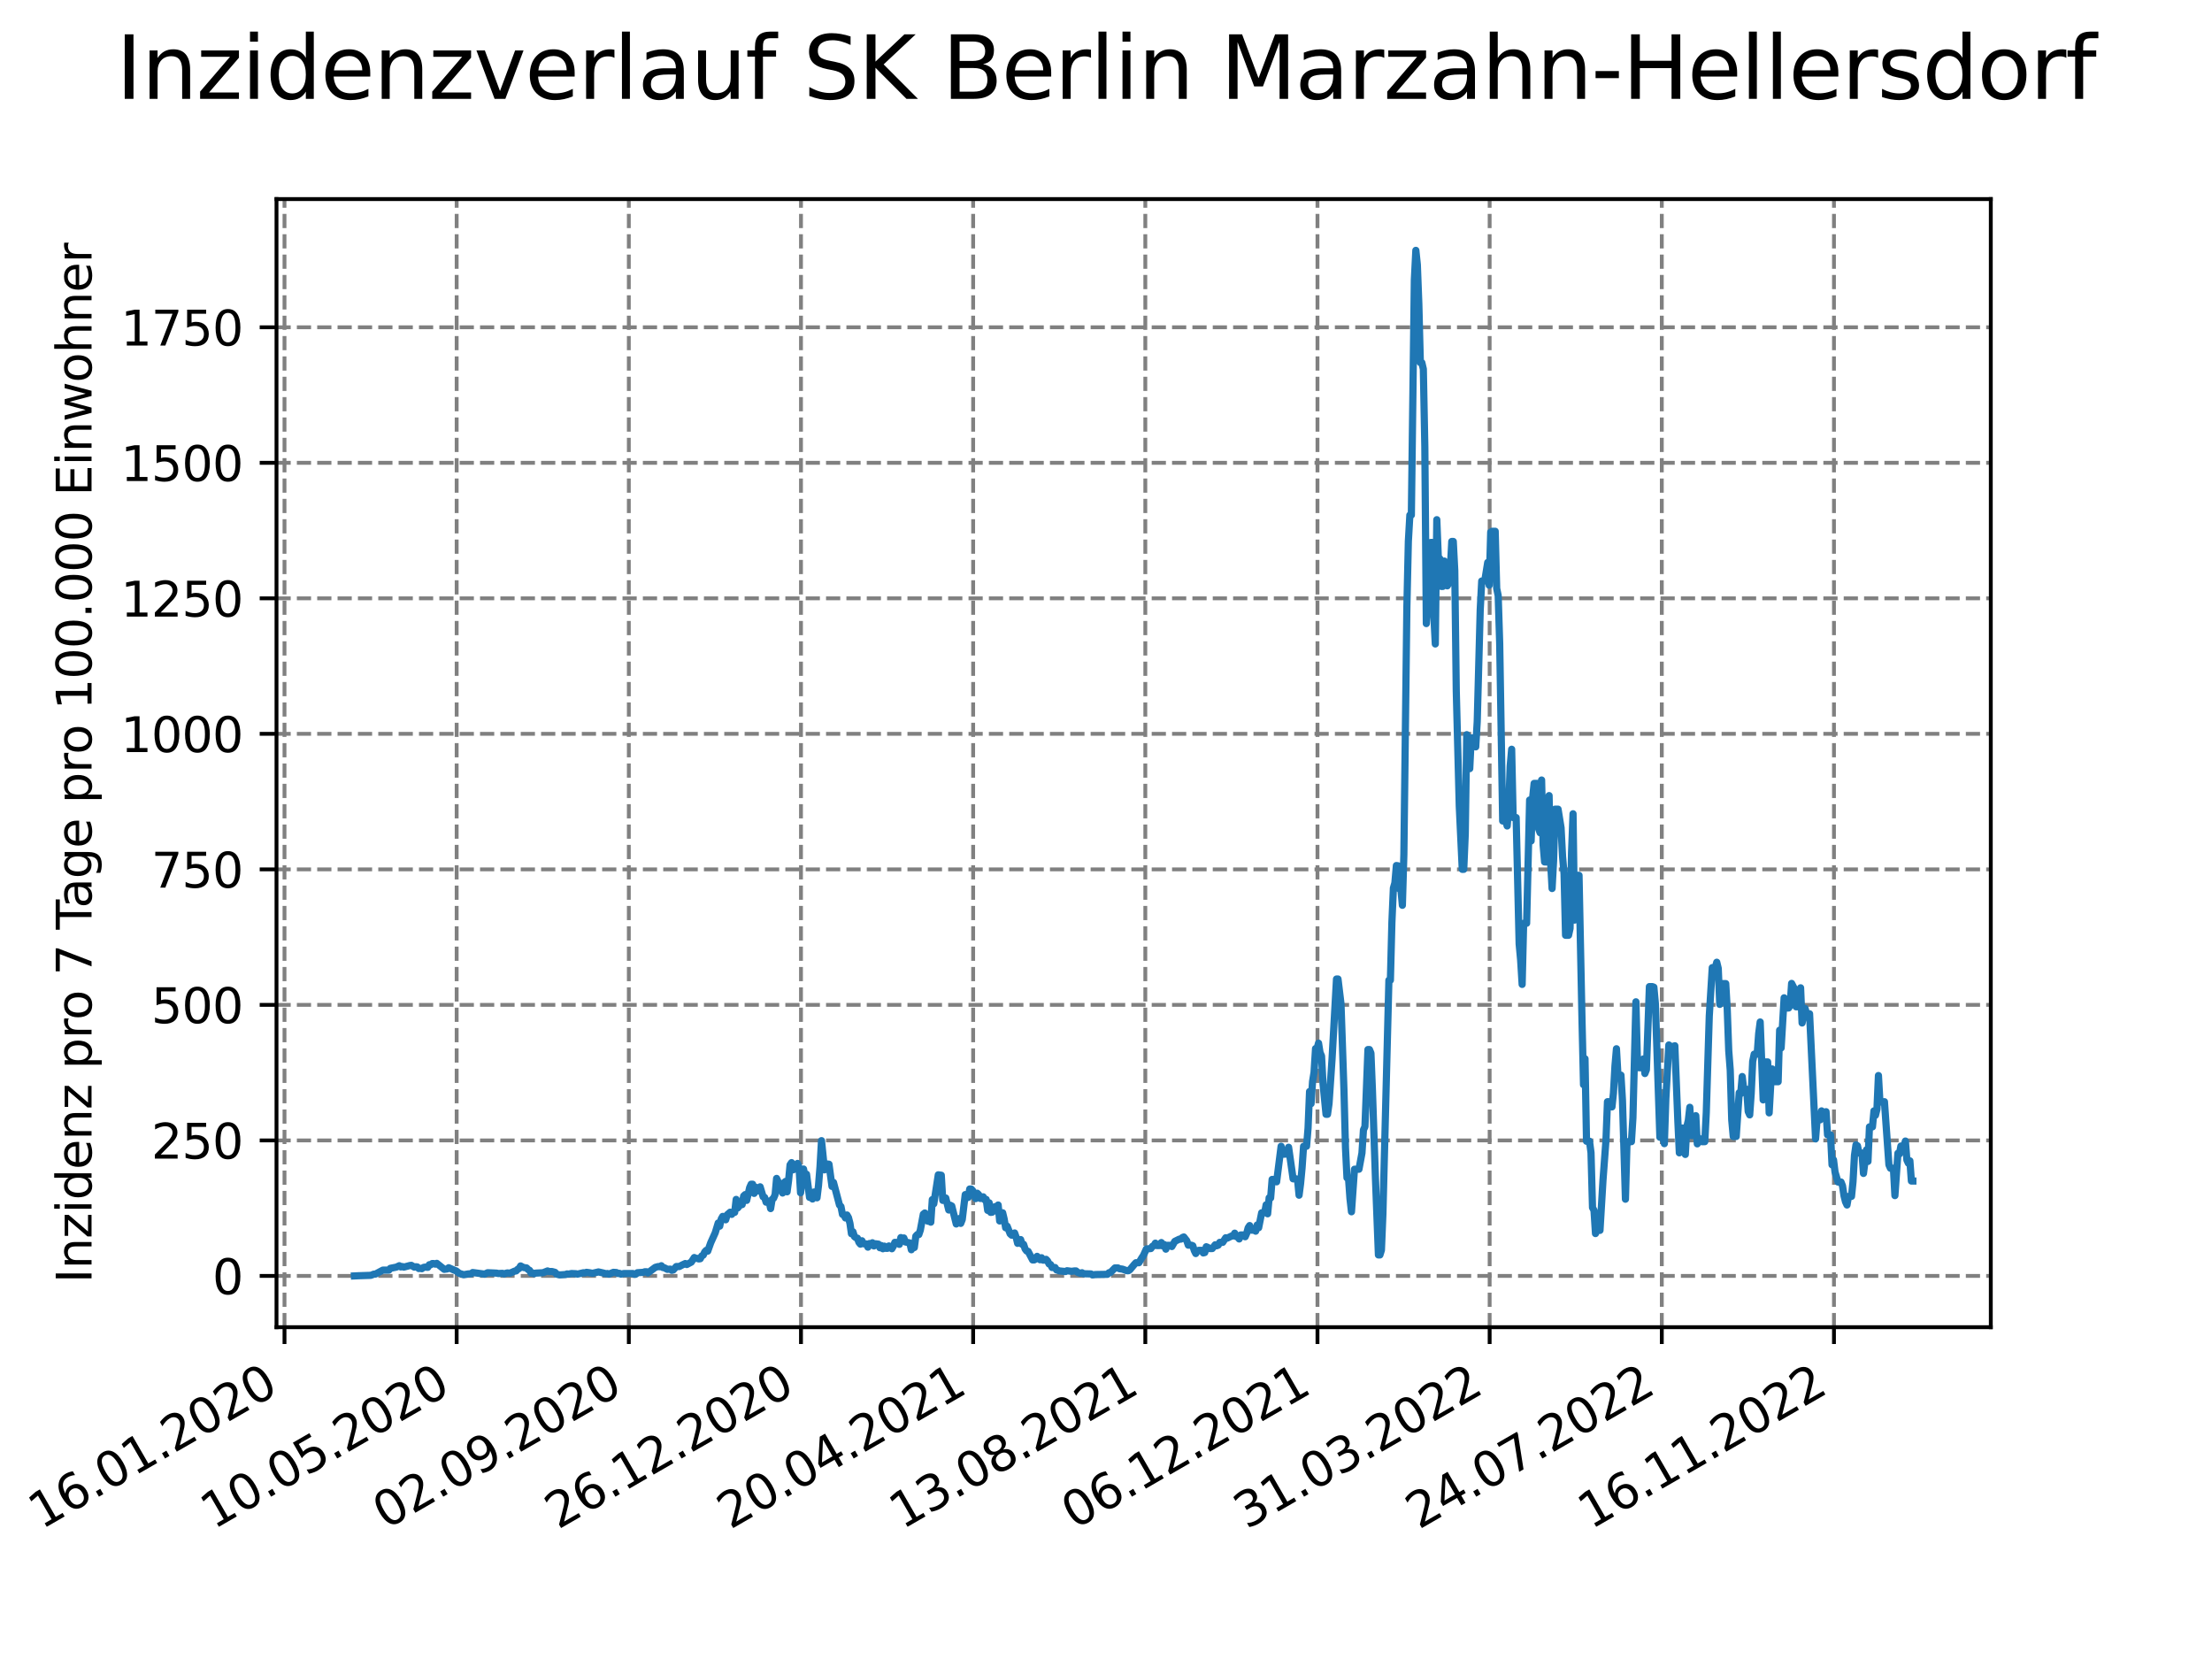 <?xml version="1.0" encoding="utf-8" standalone="no"?>
<!DOCTYPE svg PUBLIC "-//W3C//DTD SVG 1.1//EN"
  "http://www.w3.org/Graphics/SVG/1.1/DTD/svg11.dtd">
<svg xmlns:xlink="http://www.w3.org/1999/xlink" width="460.8pt" height="345.6pt" viewBox="0 0 460.8 345.6" xmlns="http://www.w3.org/2000/svg" version="1.1">
 <defs>
  <style type="text/css">*{stroke-linejoin: round; stroke-linecap: butt}</style>
 </defs>
 <g id="figure_1">
  <g id="patch_1">
   <path d="M 0 345.6 
L 460.8 345.6 
L 460.8 0 
L 0 0 
z
" style="fill: #ffffff"/>
  </g>
  <g id="axes_1">
   <g id="patch_2">
    <path d="M 57.6 276.48 
L 414.72 276.48 
L 414.72 41.472 
L 57.6 41.472 
z
" style="fill: #ffffff"/>
   </g>
   <g id="matplotlib.axis_1">
    <g id="xtick_1">
     <g id="line2d_1">
      <path d="M 59.266 276.48 
L 59.266 41.472 
" clip-path="url(#p828b7b8612)" style="fill: none; stroke-dasharray: 2.96,1.28; stroke-dashoffset: 0; stroke: #808080; stroke-width: 0.8"/>
     </g>
     <g id="line2d_2">
      <defs>
       <path id="mf969a4afaa" d="M 0 0 
L 0 3.5 
" style="stroke: #000000; stroke-width: 0.8"/>
      </defs>
      <g>
       <use xlink:href="#mf969a4afaa" x="59.266" y="276.48" style="stroke: #000000; stroke-width: 0.8"/>
      </g>
     </g>
     <g id="text_1">
      <!-- 16.01.2020 -->
      <g transform="translate(8.641 318.689) rotate(-30) scale(0.1 -0.1)">
       <defs>
        <path id="DejaVuSans-31" d="M 794 531 
L 1825 531 
L 1825 4091 
L 703 3866 
L 703 4441 
L 1819 4666 
L 2450 4666 
L 2450 531 
L 3481 531 
L 3481 0 
L 794 0 
L 794 531 
z
" transform="scale(0.016)"/>
        <path id="DejaVuSans-36" d="M 2113 2584 
Q 1688 2584 1439 2293 
Q 1191 2003 1191 1497 
Q 1191 994 1439 701 
Q 1688 409 2113 409 
Q 2538 409 2786 701 
Q 3034 994 3034 1497 
Q 3034 2003 2786 2293 
Q 2538 2584 2113 2584 
z
M 3366 4563 
L 3366 3988 
Q 3128 4100 2886 4159 
Q 2644 4219 2406 4219 
Q 1781 4219 1451 3797 
Q 1122 3375 1075 2522 
Q 1259 2794 1537 2939 
Q 1816 3084 2150 3084 
Q 2853 3084 3261 2657 
Q 3669 2231 3669 1497 
Q 3669 778 3244 343 
Q 2819 -91 2113 -91 
Q 1303 -91 875 529 
Q 447 1150 447 2328 
Q 447 3434 972 4092 
Q 1497 4750 2381 4750 
Q 2619 4750 2861 4703 
Q 3103 4656 3366 4563 
z
" transform="scale(0.016)"/>
        <path id="DejaVuSans-2e" d="M 684 794 
L 1344 794 
L 1344 0 
L 684 0 
L 684 794 
z
" transform="scale(0.016)"/>
        <path id="DejaVuSans-30" d="M 2034 4250 
Q 1547 4250 1301 3770 
Q 1056 3291 1056 2328 
Q 1056 1369 1301 889 
Q 1547 409 2034 409 
Q 2525 409 2770 889 
Q 3016 1369 3016 2328 
Q 3016 3291 2770 3770 
Q 2525 4250 2034 4250 
z
M 2034 4750 
Q 2819 4750 3233 4129 
Q 3647 3509 3647 2328 
Q 3647 1150 3233 529 
Q 2819 -91 2034 -91 
Q 1250 -91 836 529 
Q 422 1150 422 2328 
Q 422 3509 836 4129 
Q 1250 4750 2034 4750 
z
" transform="scale(0.016)"/>
        <path id="DejaVuSans-32" d="M 1228 531 
L 3431 531 
L 3431 0 
L 469 0 
L 469 531 
Q 828 903 1448 1529 
Q 2069 2156 2228 2338 
Q 2531 2678 2651 2914 
Q 2772 3150 2772 3378 
Q 2772 3750 2511 3984 
Q 2250 4219 1831 4219 
Q 1534 4219 1204 4116 
Q 875 4013 500 3803 
L 500 4441 
Q 881 4594 1212 4672 
Q 1544 4750 1819 4750 
Q 2544 4750 2975 4387 
Q 3406 4025 3406 3419 
Q 3406 3131 3298 2873 
Q 3191 2616 2906 2266 
Q 2828 2175 2409 1742 
Q 1991 1309 1228 531 
z
" transform="scale(0.016)"/>
       </defs>
       <use xlink:href="#DejaVuSans-31"/>
       <use xlink:href="#DejaVuSans-36" x="63.623"/>
       <use xlink:href="#DejaVuSans-2e" x="127.246"/>
       <use xlink:href="#DejaVuSans-30" x="159.033"/>
       <use xlink:href="#DejaVuSans-31" x="222.656"/>
       <use xlink:href="#DejaVuSans-2e" x="286.279"/>
       <use xlink:href="#DejaVuSans-32" x="318.066"/>
       <use xlink:href="#DejaVuSans-30" x="381.689"/>
       <use xlink:href="#DejaVuSans-32" x="445.312"/>
       <use xlink:href="#DejaVuSans-30" x="508.936"/>
      </g>
     </g>
    </g>
    <g id="xtick_2">
     <g id="line2d_3">
      <path d="M 95.131 276.48 
L 95.131 41.472 
" clip-path="url(#p828b7b8612)" style="fill: none; stroke-dasharray: 2.96,1.28; stroke-dashoffset: 0; stroke: #808080; stroke-width: 0.8"/>
     </g>
     <g id="line2d_4">
      <g>
       <use xlink:href="#mf969a4afaa" x="95.131" y="276.48" style="stroke: #000000; stroke-width: 0.8"/>
      </g>
     </g>
     <g id="text_2">
      <!-- 10.05.2020 -->
      <g transform="translate(44.505 318.689) rotate(-30) scale(0.1 -0.1)">
       <defs>
        <path id="DejaVuSans-35" d="M 691 4666 
L 3169 4666 
L 3169 4134 
L 1269 4134 
L 1269 2991 
Q 1406 3038 1543 3061 
Q 1681 3084 1819 3084 
Q 2600 3084 3056 2656 
Q 3513 2228 3513 1497 
Q 3513 744 3044 326 
Q 2575 -91 1722 -91 
Q 1428 -91 1123 -41 
Q 819 9 494 109 
L 494 744 
Q 775 591 1075 516 
Q 1375 441 1709 441 
Q 2250 441 2565 725 
Q 2881 1009 2881 1497 
Q 2881 1984 2565 2268 
Q 2250 2553 1709 2553 
Q 1456 2553 1204 2497 
Q 953 2441 691 2322 
L 691 4666 
z
" transform="scale(0.016)"/>
       </defs>
       <use xlink:href="#DejaVuSans-31"/>
       <use xlink:href="#DejaVuSans-30" x="63.623"/>
       <use xlink:href="#DejaVuSans-2e" x="127.246"/>
       <use xlink:href="#DejaVuSans-30" x="159.033"/>
       <use xlink:href="#DejaVuSans-35" x="222.656"/>
       <use xlink:href="#DejaVuSans-2e" x="286.279"/>
       <use xlink:href="#DejaVuSans-32" x="318.066"/>
       <use xlink:href="#DejaVuSans-30" x="381.689"/>
       <use xlink:href="#DejaVuSans-32" x="445.312"/>
       <use xlink:href="#DejaVuSans-30" x="508.936"/>
      </g>
     </g>
    </g>
    <g id="xtick_3">
     <g id="line2d_5">
      <path d="M 130.996 276.48 
L 130.996 41.472 
" clip-path="url(#p828b7b8612)" style="fill: none; stroke-dasharray: 2.96,1.28; stroke-dashoffset: 0; stroke: #808080; stroke-width: 0.8"/>
     </g>
     <g id="line2d_6">
      <g>
       <use xlink:href="#mf969a4afaa" x="130.996" y="276.48" style="stroke: #000000; stroke-width: 0.8"/>
      </g>
     </g>
     <g id="text_3">
      <!-- 02.09.2020 -->
      <g transform="translate(80.37 318.689) rotate(-30) scale(0.1 -0.1)">
       <defs>
        <path id="DejaVuSans-39" d="M 703 97 
L 703 672 
Q 941 559 1184 500 
Q 1428 441 1663 441 
Q 2288 441 2617 861 
Q 2947 1281 2994 2138 
Q 2813 1869 2534 1725 
Q 2256 1581 1919 1581 
Q 1219 1581 811 2004 
Q 403 2428 403 3163 
Q 403 3881 828 4315 
Q 1253 4750 1959 4750 
Q 2769 4750 3195 4129 
Q 3622 3509 3622 2328 
Q 3622 1225 3098 567 
Q 2575 -91 1691 -91 
Q 1453 -91 1209 -44 
Q 966 3 703 97 
z
M 1959 2075 
Q 2384 2075 2632 2365 
Q 2881 2656 2881 3163 
Q 2881 3666 2632 3958 
Q 2384 4250 1959 4250 
Q 1534 4250 1286 3958 
Q 1038 3666 1038 3163 
Q 1038 2656 1286 2365 
Q 1534 2075 1959 2075 
z
" transform="scale(0.016)"/>
       </defs>
       <use xlink:href="#DejaVuSans-30"/>
       <use xlink:href="#DejaVuSans-32" x="63.623"/>
       <use xlink:href="#DejaVuSans-2e" x="127.246"/>
       <use xlink:href="#DejaVuSans-30" x="159.033"/>
       <use xlink:href="#DejaVuSans-39" x="222.656"/>
       <use xlink:href="#DejaVuSans-2e" x="286.279"/>
       <use xlink:href="#DejaVuSans-32" x="318.066"/>
       <use xlink:href="#DejaVuSans-30" x="381.689"/>
       <use xlink:href="#DejaVuSans-32" x="445.312"/>
       <use xlink:href="#DejaVuSans-30" x="508.936"/>
      </g>
     </g>
    </g>
    <g id="xtick_4">
     <g id="line2d_7">
      <path d="M 166.86 276.48 
L 166.86 41.472 
" clip-path="url(#p828b7b8612)" style="fill: none; stroke-dasharray: 2.96,1.28; stroke-dashoffset: 0; stroke: #808080; stroke-width: 0.8"/>
     </g>
     <g id="line2d_8">
      <g>
       <use xlink:href="#mf969a4afaa" x="166.86" y="276.48" style="stroke: #000000; stroke-width: 0.8"/>
      </g>
     </g>
     <g id="text_4">
      <!-- 26.12.2020 -->
      <g transform="translate(116.235 318.689) rotate(-30) scale(0.1 -0.1)">
       <use xlink:href="#DejaVuSans-32"/>
       <use xlink:href="#DejaVuSans-36" x="63.623"/>
       <use xlink:href="#DejaVuSans-2e" x="127.246"/>
       <use xlink:href="#DejaVuSans-31" x="159.033"/>
       <use xlink:href="#DejaVuSans-32" x="222.656"/>
       <use xlink:href="#DejaVuSans-2e" x="286.279"/>
       <use xlink:href="#DejaVuSans-32" x="318.066"/>
       <use xlink:href="#DejaVuSans-30" x="381.689"/>
       <use xlink:href="#DejaVuSans-32" x="445.312"/>
       <use xlink:href="#DejaVuSans-30" x="508.936"/>
      </g>
     </g>
    </g>
    <g id="xtick_5">
     <g id="line2d_9">
      <path d="M 202.725 276.48 
L 202.725 41.472 
" clip-path="url(#p828b7b8612)" style="fill: none; stroke-dasharray: 2.96,1.28; stroke-dashoffset: 0; stroke: #808080; stroke-width: 0.8"/>
     </g>
     <g id="line2d_10">
      <g>
       <use xlink:href="#mf969a4afaa" x="202.725" y="276.48" style="stroke: #000000; stroke-width: 0.8"/>
      </g>
     </g>
     <g id="text_5">
      <!-- 20.04.2021 -->
      <g transform="translate(152.1 318.689) rotate(-30) scale(0.1 -0.1)">
       <defs>
        <path id="DejaVuSans-34" d="M 2419 4116 
L 825 1625 
L 2419 1625 
L 2419 4116 
z
M 2253 4666 
L 3047 4666 
L 3047 1625 
L 3713 1625 
L 3713 1100 
L 3047 1100 
L 3047 0 
L 2419 0 
L 2419 1100 
L 313 1100 
L 313 1709 
L 2253 4666 
z
" transform="scale(0.016)"/>
       </defs>
       <use xlink:href="#DejaVuSans-32"/>
       <use xlink:href="#DejaVuSans-30" x="63.623"/>
       <use xlink:href="#DejaVuSans-2e" x="127.246"/>
       <use xlink:href="#DejaVuSans-30" x="159.033"/>
       <use xlink:href="#DejaVuSans-34" x="222.656"/>
       <use xlink:href="#DejaVuSans-2e" x="286.279"/>
       <use xlink:href="#DejaVuSans-32" x="318.066"/>
       <use xlink:href="#DejaVuSans-30" x="381.689"/>
       <use xlink:href="#DejaVuSans-32" x="445.312"/>
       <use xlink:href="#DejaVuSans-31" x="508.936"/>
      </g>
     </g>
    </g>
    <g id="xtick_6">
     <g id="line2d_11">
      <path d="M 238.59 276.48 
L 238.59 41.472 
" clip-path="url(#p828b7b8612)" style="fill: none; stroke-dasharray: 2.96,1.28; stroke-dashoffset: 0; stroke: #808080; stroke-width: 0.8"/>
     </g>
     <g id="line2d_12">
      <g>
       <use xlink:href="#mf969a4afaa" x="238.59" y="276.48" style="stroke: #000000; stroke-width: 0.8"/>
      </g>
     </g>
     <g id="text_6">
      <!-- 13.08.2021 -->
      <g transform="translate(187.965 318.689) rotate(-30) scale(0.1 -0.1)">
       <defs>
        <path id="DejaVuSans-33" d="M 2597 2516 
Q 3050 2419 3304 2112 
Q 3559 1806 3559 1356 
Q 3559 666 3084 287 
Q 2609 -91 1734 -91 
Q 1441 -91 1130 -33 
Q 819 25 488 141 
L 488 750 
Q 750 597 1062 519 
Q 1375 441 1716 441 
Q 2309 441 2620 675 
Q 2931 909 2931 1356 
Q 2931 1769 2642 2001 
Q 2353 2234 1838 2234 
L 1294 2234 
L 1294 2753 
L 1863 2753 
Q 2328 2753 2575 2939 
Q 2822 3125 2822 3475 
Q 2822 3834 2567 4026 
Q 2313 4219 1838 4219 
Q 1578 4219 1281 4162 
Q 984 4106 628 3988 
L 628 4550 
Q 988 4650 1302 4700 
Q 1616 4750 1894 4750 
Q 2613 4750 3031 4423 
Q 3450 4097 3450 3541 
Q 3450 3153 3228 2886 
Q 3006 2619 2597 2516 
z
" transform="scale(0.016)"/>
        <path id="DejaVuSans-38" d="M 2034 2216 
Q 1584 2216 1326 1975 
Q 1069 1734 1069 1313 
Q 1069 891 1326 650 
Q 1584 409 2034 409 
Q 2484 409 2743 651 
Q 3003 894 3003 1313 
Q 3003 1734 2745 1975 
Q 2488 2216 2034 2216 
z
M 1403 2484 
Q 997 2584 770 2862 
Q 544 3141 544 3541 
Q 544 4100 942 4425 
Q 1341 4750 2034 4750 
Q 2731 4750 3128 4425 
Q 3525 4100 3525 3541 
Q 3525 3141 3298 2862 
Q 3072 2584 2669 2484 
Q 3125 2378 3379 2068 
Q 3634 1759 3634 1313 
Q 3634 634 3220 271 
Q 2806 -91 2034 -91 
Q 1263 -91 848 271 
Q 434 634 434 1313 
Q 434 1759 690 2068 
Q 947 2378 1403 2484 
z
M 1172 3481 
Q 1172 3119 1398 2916 
Q 1625 2713 2034 2713 
Q 2441 2713 2670 2916 
Q 2900 3119 2900 3481 
Q 2900 3844 2670 4047 
Q 2441 4250 2034 4250 
Q 1625 4250 1398 4047 
Q 1172 3844 1172 3481 
z
" transform="scale(0.016)"/>
       </defs>
       <use xlink:href="#DejaVuSans-31"/>
       <use xlink:href="#DejaVuSans-33" x="63.623"/>
       <use xlink:href="#DejaVuSans-2e" x="127.246"/>
       <use xlink:href="#DejaVuSans-30" x="159.033"/>
       <use xlink:href="#DejaVuSans-38" x="222.656"/>
       <use xlink:href="#DejaVuSans-2e" x="286.279"/>
       <use xlink:href="#DejaVuSans-32" x="318.066"/>
       <use xlink:href="#DejaVuSans-30" x="381.689"/>
       <use xlink:href="#DejaVuSans-32" x="445.312"/>
       <use xlink:href="#DejaVuSans-31" x="508.936"/>
      </g>
     </g>
    </g>
    <g id="xtick_7">
     <g id="line2d_13">
      <path d="M 274.455 276.48 
L 274.455 41.472 
" clip-path="url(#p828b7b8612)" style="fill: none; stroke-dasharray: 2.96,1.28; stroke-dashoffset: 0; stroke: #808080; stroke-width: 0.8"/>
     </g>
     <g id="line2d_14">
      <g>
       <use xlink:href="#mf969a4afaa" x="274.455" y="276.48" style="stroke: #000000; stroke-width: 0.8"/>
      </g>
     </g>
     <g id="text_7">
      <!-- 06.12.2021 -->
      <g transform="translate(223.83 318.689) rotate(-30) scale(0.1 -0.1)">
       <use xlink:href="#DejaVuSans-30"/>
       <use xlink:href="#DejaVuSans-36" x="63.623"/>
       <use xlink:href="#DejaVuSans-2e" x="127.246"/>
       <use xlink:href="#DejaVuSans-31" x="159.033"/>
       <use xlink:href="#DejaVuSans-32" x="222.656"/>
       <use xlink:href="#DejaVuSans-2e" x="286.279"/>
       <use xlink:href="#DejaVuSans-32" x="318.066"/>
       <use xlink:href="#DejaVuSans-30" x="381.689"/>
       <use xlink:href="#DejaVuSans-32" x="445.312"/>
       <use xlink:href="#DejaVuSans-31" x="508.936"/>
      </g>
     </g>
    </g>
    <g id="xtick_8">
     <g id="line2d_15">
      <path d="M 310.32 276.48 
L 310.32 41.472 
" clip-path="url(#p828b7b8612)" style="fill: none; stroke-dasharray: 2.96,1.28; stroke-dashoffset: 0; stroke: #808080; stroke-width: 0.8"/>
     </g>
     <g id="line2d_16">
      <g>
       <use xlink:href="#mf969a4afaa" x="310.32" y="276.48" style="stroke: #000000; stroke-width: 0.8"/>
      </g>
     </g>
     <g id="text_8">
      <!-- 31.03.2022 -->
      <g transform="translate(259.694 318.689) rotate(-30) scale(0.1 -0.1)">
       <use xlink:href="#DejaVuSans-33"/>
       <use xlink:href="#DejaVuSans-31" x="63.623"/>
       <use xlink:href="#DejaVuSans-2e" x="127.246"/>
       <use xlink:href="#DejaVuSans-30" x="159.033"/>
       <use xlink:href="#DejaVuSans-33" x="222.656"/>
       <use xlink:href="#DejaVuSans-2e" x="286.279"/>
       <use xlink:href="#DejaVuSans-32" x="318.066"/>
       <use xlink:href="#DejaVuSans-30" x="381.689"/>
       <use xlink:href="#DejaVuSans-32" x="445.312"/>
       <use xlink:href="#DejaVuSans-32" x="508.936"/>
      </g>
     </g>
    </g>
    <g id="xtick_9">
     <g id="line2d_17">
      <path d="M 346.184 276.48 
L 346.184 41.472 
" clip-path="url(#p828b7b8612)" style="fill: none; stroke-dasharray: 2.96,1.28; stroke-dashoffset: 0; stroke: #808080; stroke-width: 0.8"/>
     </g>
     <g id="line2d_18">
      <g>
       <use xlink:href="#mf969a4afaa" x="346.184" y="276.48" style="stroke: #000000; stroke-width: 0.8"/>
      </g>
     </g>
     <g id="text_9">
      <!-- 24.07.2022 -->
      <g transform="translate(295.559 318.689) rotate(-30) scale(0.1 -0.1)">
       <defs>
        <path id="DejaVuSans-37" d="M 525 4666 
L 3525 4666 
L 3525 4397 
L 1831 0 
L 1172 0 
L 2766 4134 
L 525 4134 
L 525 4666 
z
" transform="scale(0.016)"/>
       </defs>
       <use xlink:href="#DejaVuSans-32"/>
       <use xlink:href="#DejaVuSans-34" x="63.623"/>
       <use xlink:href="#DejaVuSans-2e" x="127.246"/>
       <use xlink:href="#DejaVuSans-30" x="159.033"/>
       <use xlink:href="#DejaVuSans-37" x="222.656"/>
       <use xlink:href="#DejaVuSans-2e" x="286.279"/>
       <use xlink:href="#DejaVuSans-32" x="318.066"/>
       <use xlink:href="#DejaVuSans-30" x="381.689"/>
       <use xlink:href="#DejaVuSans-32" x="445.312"/>
       <use xlink:href="#DejaVuSans-32" x="508.936"/>
      </g>
     </g>
    </g>
    <g id="xtick_10">
     <g id="line2d_19">
      <path d="M 382.049 276.48 
L 382.049 41.472 
" clip-path="url(#p828b7b8612)" style="fill: none; stroke-dasharray: 2.96,1.28; stroke-dashoffset: 0; stroke: #808080; stroke-width: 0.8"/>
     </g>
     <g id="line2d_20">
      <g>
       <use xlink:href="#mf969a4afaa" x="382.049" y="276.48" style="stroke: #000000; stroke-width: 0.8"/>
      </g>
     </g>
     <g id="text_10">
      <!-- 16.11.2022 -->
      <g transform="translate(331.424 318.689) rotate(-30) scale(0.1 -0.1)">
       <use xlink:href="#DejaVuSans-31"/>
       <use xlink:href="#DejaVuSans-36" x="63.623"/>
       <use xlink:href="#DejaVuSans-2e" x="127.246"/>
       <use xlink:href="#DejaVuSans-31" x="159.033"/>
       <use xlink:href="#DejaVuSans-31" x="222.656"/>
       <use xlink:href="#DejaVuSans-2e" x="286.279"/>
       <use xlink:href="#DejaVuSans-32" x="318.066"/>
       <use xlink:href="#DejaVuSans-30" x="381.689"/>
       <use xlink:href="#DejaVuSans-32" x="445.312"/>
       <use xlink:href="#DejaVuSans-32" x="508.936"/>
      </g>
     </g>
    </g>
   </g>
   <g id="matplotlib.axis_2">
    <g id="ytick_1">
     <g id="line2d_21">
      <path d="M 57.6 265.798 
L 414.72 265.798 
" clip-path="url(#p828b7b8612)" style="fill: none; stroke-dasharray: 2.96,1.28; stroke-dashoffset: 0; stroke: #808080; stroke-width: 0.8"/>
     </g>
     <g id="line2d_22">
      <defs>
       <path id="m3cedfb44bb" d="M 0 0 
L -3.5 0 
" style="stroke: #000000; stroke-width: 0.8"/>
      </defs>
      <g>
       <use xlink:href="#m3cedfb44bb" x="57.6" y="265.798" style="stroke: #000000; stroke-width: 0.8"/>
      </g>
     </g>
     <g id="text_11">
      <!-- 0 -->
      <g transform="translate(44.237 269.597) scale(0.1 -0.1)">
       <use xlink:href="#DejaVuSans-30"/>
      </g>
     </g>
    </g>
    <g id="ytick_2">
     <g id="line2d_23">
      <path d="M 57.6 237.567 
L 414.72 237.567 
" clip-path="url(#p828b7b8612)" style="fill: none; stroke-dasharray: 2.96,1.28; stroke-dashoffset: 0; stroke: #808080; stroke-width: 0.8"/>
     </g>
     <g id="line2d_24">
      <g>
       <use xlink:href="#m3cedfb44bb" x="57.6" y="237.567" style="stroke: #000000; stroke-width: 0.8"/>
      </g>
     </g>
     <g id="text_12">
      <!-- 250 -->
      <g transform="translate(31.512 241.366) scale(0.1 -0.1)">
       <use xlink:href="#DejaVuSans-32"/>
       <use xlink:href="#DejaVuSans-35" x="63.623"/>
       <use xlink:href="#DejaVuSans-30" x="127.246"/>
      </g>
     </g>
    </g>
    <g id="ytick_3">
     <g id="line2d_25">
      <path d="M 57.6 209.336 
L 414.72 209.336 
" clip-path="url(#p828b7b8612)" style="fill: none; stroke-dasharray: 2.96,1.28; stroke-dashoffset: 0; stroke: #808080; stroke-width: 0.8"/>
     </g>
     <g id="line2d_26">
      <g>
       <use xlink:href="#m3cedfb44bb" x="57.6" y="209.336" style="stroke: #000000; stroke-width: 0.8"/>
      </g>
     </g>
     <g id="text_13">
      <!-- 500 -->
      <g transform="translate(31.512 213.135) scale(0.1 -0.1)">
       <use xlink:href="#DejaVuSans-35"/>
       <use xlink:href="#DejaVuSans-30" x="63.623"/>
       <use xlink:href="#DejaVuSans-30" x="127.246"/>
      </g>
     </g>
    </g>
    <g id="ytick_4">
     <g id="line2d_27">
      <path d="M 57.6 181.105 
L 414.72 181.105 
" clip-path="url(#p828b7b8612)" style="fill: none; stroke-dasharray: 2.96,1.28; stroke-dashoffset: 0; stroke: #808080; stroke-width: 0.8"/>
     </g>
     <g id="line2d_28">
      <g>
       <use xlink:href="#m3cedfb44bb" x="57.6" y="181.105" style="stroke: #000000; stroke-width: 0.8"/>
      </g>
     </g>
     <g id="text_14">
      <!-- 750 -->
      <g transform="translate(31.512 184.904) scale(0.1 -0.1)">
       <use xlink:href="#DejaVuSans-37"/>
       <use xlink:href="#DejaVuSans-35" x="63.623"/>
       <use xlink:href="#DejaVuSans-30" x="127.246"/>
      </g>
     </g>
    </g>
    <g id="ytick_5">
     <g id="line2d_29">
      <path d="M 57.6 152.874 
L 414.72 152.874 
" clip-path="url(#p828b7b8612)" style="fill: none; stroke-dasharray: 2.96,1.28; stroke-dashoffset: 0; stroke: #808080; stroke-width: 0.8"/>
     </g>
     <g id="line2d_30">
      <g>
       <use xlink:href="#m3cedfb44bb" x="57.6" y="152.874" style="stroke: #000000; stroke-width: 0.8"/>
      </g>
     </g>
     <g id="text_15">
      <!-- 1000 -->
      <g transform="translate(25.15 156.673) scale(0.1 -0.1)">
       <use xlink:href="#DejaVuSans-31"/>
       <use xlink:href="#DejaVuSans-30" x="63.623"/>
       <use xlink:href="#DejaVuSans-30" x="127.246"/>
       <use xlink:href="#DejaVuSans-30" x="190.869"/>
      </g>
     </g>
    </g>
    <g id="ytick_6">
     <g id="line2d_31">
      <path d="M 57.6 124.643 
L 414.72 124.643 
" clip-path="url(#p828b7b8612)" style="fill: none; stroke-dasharray: 2.96,1.28; stroke-dashoffset: 0; stroke: #808080; stroke-width: 0.8"/>
     </g>
     <g id="line2d_32">
      <g>
       <use xlink:href="#m3cedfb44bb" x="57.6" y="124.643" style="stroke: #000000; stroke-width: 0.8"/>
      </g>
     </g>
     <g id="text_16">
      <!-- 1250 -->
      <g transform="translate(25.15 128.442) scale(0.1 -0.1)">
       <use xlink:href="#DejaVuSans-31"/>
       <use xlink:href="#DejaVuSans-32" x="63.623"/>
       <use xlink:href="#DejaVuSans-35" x="127.246"/>
       <use xlink:href="#DejaVuSans-30" x="190.869"/>
      </g>
     </g>
    </g>
    <g id="ytick_7">
     <g id="line2d_33">
      <path d="M 57.6 96.412 
L 414.72 96.412 
" clip-path="url(#p828b7b8612)" style="fill: none; stroke-dasharray: 2.96,1.28; stroke-dashoffset: 0; stroke: #808080; stroke-width: 0.8"/>
     </g>
     <g id="line2d_34">
      <g>
       <use xlink:href="#m3cedfb44bb" x="57.6" y="96.412" style="stroke: #000000; stroke-width: 0.8"/>
      </g>
     </g>
     <g id="text_17">
      <!-- 1500 -->
      <g transform="translate(25.15 100.211) scale(0.1 -0.1)">
       <use xlink:href="#DejaVuSans-31"/>
       <use xlink:href="#DejaVuSans-35" x="63.623"/>
       <use xlink:href="#DejaVuSans-30" x="127.246"/>
       <use xlink:href="#DejaVuSans-30" x="190.869"/>
      </g>
     </g>
    </g>
    <g id="ytick_8">
     <g id="line2d_35">
      <path d="M 57.6 68.181 
L 414.72 68.181 
" clip-path="url(#p828b7b8612)" style="fill: none; stroke-dasharray: 2.96,1.28; stroke-dashoffset: 0; stroke: #808080; stroke-width: 0.8"/>
     </g>
     <g id="line2d_36">
      <g>
       <use xlink:href="#m3cedfb44bb" x="57.6" y="68.181" style="stroke: #000000; stroke-width: 0.8"/>
      </g>
     </g>
     <g id="text_18">
      <!-- 1750 -->
      <g transform="translate(25.15 71.98) scale(0.1 -0.1)">
       <use xlink:href="#DejaVuSans-31"/>
       <use xlink:href="#DejaVuSans-37" x="63.623"/>
       <use xlink:href="#DejaVuSans-35" x="127.246"/>
       <use xlink:href="#DejaVuSans-30" x="190.869"/>
      </g>
     </g>
    </g>
    <g id="text_19">
     <!-- Inzidenz pro 7 Tage pro 100.000 Einwohner -->
     <g transform="translate(19.07 267.301) rotate(-90) scale(0.1 -0.1)">
      <defs>
       <path id="DejaVuSans-49" d="M 628 4666 
L 1259 4666 
L 1259 0 
L 628 0 
L 628 4666 
z
" transform="scale(0.016)"/>
       <path id="DejaVuSans-6e" d="M 3513 2113 
L 3513 0 
L 2938 0 
L 2938 2094 
Q 2938 2591 2744 2837 
Q 2550 3084 2163 3084 
Q 1697 3084 1428 2787 
Q 1159 2491 1159 1978 
L 1159 0 
L 581 0 
L 581 3500 
L 1159 3500 
L 1159 2956 
Q 1366 3272 1645 3428 
Q 1925 3584 2291 3584 
Q 2894 3584 3203 3211 
Q 3513 2838 3513 2113 
z
" transform="scale(0.016)"/>
       <path id="DejaVuSans-7a" d="M 353 3500 
L 3084 3500 
L 3084 2975 
L 922 459 
L 3084 459 
L 3084 0 
L 275 0 
L 275 525 
L 2438 3041 
L 353 3041 
L 353 3500 
z
" transform="scale(0.016)"/>
       <path id="DejaVuSans-69" d="M 603 3500 
L 1178 3500 
L 1178 0 
L 603 0 
L 603 3500 
z
M 603 4863 
L 1178 4863 
L 1178 4134 
L 603 4134 
L 603 4863 
z
" transform="scale(0.016)"/>
       <path id="DejaVuSans-64" d="M 2906 2969 
L 2906 4863 
L 3481 4863 
L 3481 0 
L 2906 0 
L 2906 525 
Q 2725 213 2448 61 
Q 2172 -91 1784 -91 
Q 1150 -91 751 415 
Q 353 922 353 1747 
Q 353 2572 751 3078 
Q 1150 3584 1784 3584 
Q 2172 3584 2448 3432 
Q 2725 3281 2906 2969 
z
M 947 1747 
Q 947 1113 1208 752 
Q 1469 391 1925 391 
Q 2381 391 2643 752 
Q 2906 1113 2906 1747 
Q 2906 2381 2643 2742 
Q 2381 3103 1925 3103 
Q 1469 3103 1208 2742 
Q 947 2381 947 1747 
z
" transform="scale(0.016)"/>
       <path id="DejaVuSans-65" d="M 3597 1894 
L 3597 1613 
L 953 1613 
Q 991 1019 1311 708 
Q 1631 397 2203 397 
Q 2534 397 2845 478 
Q 3156 559 3463 722 
L 3463 178 
Q 3153 47 2828 -22 
Q 2503 -91 2169 -91 
Q 1331 -91 842 396 
Q 353 884 353 1716 
Q 353 2575 817 3079 
Q 1281 3584 2069 3584 
Q 2775 3584 3186 3129 
Q 3597 2675 3597 1894 
z
M 3022 2063 
Q 3016 2534 2758 2815 
Q 2500 3097 2075 3097 
Q 1594 3097 1305 2825 
Q 1016 2553 972 2059 
L 3022 2063 
z
" transform="scale(0.016)"/>
       <path id="DejaVuSans-20" transform="scale(0.016)"/>
       <path id="DejaVuSans-70" d="M 1159 525 
L 1159 -1331 
L 581 -1331 
L 581 3500 
L 1159 3500 
L 1159 2969 
Q 1341 3281 1617 3432 
Q 1894 3584 2278 3584 
Q 2916 3584 3314 3078 
Q 3713 2572 3713 1747 
Q 3713 922 3314 415 
Q 2916 -91 2278 -91 
Q 1894 -91 1617 61 
Q 1341 213 1159 525 
z
M 3116 1747 
Q 3116 2381 2855 2742 
Q 2594 3103 2138 3103 
Q 1681 3103 1420 2742 
Q 1159 2381 1159 1747 
Q 1159 1113 1420 752 
Q 1681 391 2138 391 
Q 2594 391 2855 752 
Q 3116 1113 3116 1747 
z
" transform="scale(0.016)"/>
       <path id="DejaVuSans-72" d="M 2631 2963 
Q 2534 3019 2420 3045 
Q 2306 3072 2169 3072 
Q 1681 3072 1420 2755 
Q 1159 2438 1159 1844 
L 1159 0 
L 581 0 
L 581 3500 
L 1159 3500 
L 1159 2956 
Q 1341 3275 1631 3429 
Q 1922 3584 2338 3584 
Q 2397 3584 2469 3576 
Q 2541 3569 2628 3553 
L 2631 2963 
z
" transform="scale(0.016)"/>
       <path id="DejaVuSans-6f" d="M 1959 3097 
Q 1497 3097 1228 2736 
Q 959 2375 959 1747 
Q 959 1119 1226 758 
Q 1494 397 1959 397 
Q 2419 397 2687 759 
Q 2956 1122 2956 1747 
Q 2956 2369 2687 2733 
Q 2419 3097 1959 3097 
z
M 1959 3584 
Q 2709 3584 3137 3096 
Q 3566 2609 3566 1747 
Q 3566 888 3137 398 
Q 2709 -91 1959 -91 
Q 1206 -91 779 398 
Q 353 888 353 1747 
Q 353 2609 779 3096 
Q 1206 3584 1959 3584 
z
" transform="scale(0.016)"/>
       <path id="DejaVuSans-54" d="M -19 4666 
L 3928 4666 
L 3928 4134 
L 2272 4134 
L 2272 0 
L 1638 0 
L 1638 4134 
L -19 4134 
L -19 4666 
z
" transform="scale(0.016)"/>
       <path id="DejaVuSans-61" d="M 2194 1759 
Q 1497 1759 1228 1600 
Q 959 1441 959 1056 
Q 959 750 1161 570 
Q 1363 391 1709 391 
Q 2188 391 2477 730 
Q 2766 1069 2766 1631 
L 2766 1759 
L 2194 1759 
z
M 3341 1997 
L 3341 0 
L 2766 0 
L 2766 531 
Q 2569 213 2275 61 
Q 1981 -91 1556 -91 
Q 1019 -91 701 211 
Q 384 513 384 1019 
Q 384 1609 779 1909 
Q 1175 2209 1959 2209 
L 2766 2209 
L 2766 2266 
Q 2766 2663 2505 2880 
Q 2244 3097 1772 3097 
Q 1472 3097 1187 3025 
Q 903 2953 641 2809 
L 641 3341 
Q 956 3463 1253 3523 
Q 1550 3584 1831 3584 
Q 2591 3584 2966 3190 
Q 3341 2797 3341 1997 
z
" transform="scale(0.016)"/>
       <path id="DejaVuSans-67" d="M 2906 1791 
Q 2906 2416 2648 2759 
Q 2391 3103 1925 3103 
Q 1463 3103 1205 2759 
Q 947 2416 947 1791 
Q 947 1169 1205 825 
Q 1463 481 1925 481 
Q 2391 481 2648 825 
Q 2906 1169 2906 1791 
z
M 3481 434 
Q 3481 -459 3084 -895 
Q 2688 -1331 1869 -1331 
Q 1566 -1331 1297 -1286 
Q 1028 -1241 775 -1147 
L 775 -588 
Q 1028 -725 1275 -790 
Q 1522 -856 1778 -856 
Q 2344 -856 2625 -561 
Q 2906 -266 2906 331 
L 2906 616 
Q 2728 306 2450 153 
Q 2172 0 1784 0 
Q 1141 0 747 490 
Q 353 981 353 1791 
Q 353 2603 747 3093 
Q 1141 3584 1784 3584 
Q 2172 3584 2450 3431 
Q 2728 3278 2906 2969 
L 2906 3500 
L 3481 3500 
L 3481 434 
z
" transform="scale(0.016)"/>
       <path id="DejaVuSans-45" d="M 628 4666 
L 3578 4666 
L 3578 4134 
L 1259 4134 
L 1259 2753 
L 3481 2753 
L 3481 2222 
L 1259 2222 
L 1259 531 
L 3634 531 
L 3634 0 
L 628 0 
L 628 4666 
z
" transform="scale(0.016)"/>
       <path id="DejaVuSans-77" d="M 269 3500 
L 844 3500 
L 1563 769 
L 2278 3500 
L 2956 3500 
L 3675 769 
L 4391 3500 
L 4966 3500 
L 4050 0 
L 3372 0 
L 2619 2869 
L 1863 0 
L 1184 0 
L 269 3500 
z
" transform="scale(0.016)"/>
       <path id="DejaVuSans-68" d="M 3513 2113 
L 3513 0 
L 2938 0 
L 2938 2094 
Q 2938 2591 2744 2837 
Q 2550 3084 2163 3084 
Q 1697 3084 1428 2787 
Q 1159 2491 1159 1978 
L 1159 0 
L 581 0 
L 581 4863 
L 1159 4863 
L 1159 2956 
Q 1366 3272 1645 3428 
Q 1925 3584 2291 3584 
Q 2894 3584 3203 3211 
Q 3513 2838 3513 2113 
z
" transform="scale(0.016)"/>
      </defs>
      <use xlink:href="#DejaVuSans-49"/>
      <use xlink:href="#DejaVuSans-6e" x="29.492"/>
      <use xlink:href="#DejaVuSans-7a" x="92.871"/>
      <use xlink:href="#DejaVuSans-69" x="145.361"/>
      <use xlink:href="#DejaVuSans-64" x="173.145"/>
      <use xlink:href="#DejaVuSans-65" x="236.621"/>
      <use xlink:href="#DejaVuSans-6e" x="298.145"/>
      <use xlink:href="#DejaVuSans-7a" x="361.523"/>
      <use xlink:href="#DejaVuSans-20" x="414.014"/>
      <use xlink:href="#DejaVuSans-70" x="445.801"/>
      <use xlink:href="#DejaVuSans-72" x="509.277"/>
      <use xlink:href="#DejaVuSans-6f" x="548.141"/>
      <use xlink:href="#DejaVuSans-20" x="609.322"/>
      <use xlink:href="#DejaVuSans-37" x="641.109"/>
      <use xlink:href="#DejaVuSans-20" x="704.732"/>
      <use xlink:href="#DejaVuSans-54" x="736.52"/>
      <use xlink:href="#DejaVuSans-61" x="781.104"/>
      <use xlink:href="#DejaVuSans-67" x="842.383"/>
      <use xlink:href="#DejaVuSans-65" x="905.859"/>
      <use xlink:href="#DejaVuSans-20" x="967.383"/>
      <use xlink:href="#DejaVuSans-70" x="999.17"/>
      <use xlink:href="#DejaVuSans-72" x="1062.646"/>
      <use xlink:href="#DejaVuSans-6f" x="1101.51"/>
      <use xlink:href="#DejaVuSans-20" x="1162.691"/>
      <use xlink:href="#DejaVuSans-31" x="1194.479"/>
      <use xlink:href="#DejaVuSans-30" x="1258.102"/>
      <use xlink:href="#DejaVuSans-30" x="1321.725"/>
      <use xlink:href="#DejaVuSans-2e" x="1385.348"/>
      <use xlink:href="#DejaVuSans-30" x="1417.135"/>
      <use xlink:href="#DejaVuSans-30" x="1480.758"/>
      <use xlink:href="#DejaVuSans-30" x="1544.381"/>
      <use xlink:href="#DejaVuSans-20" x="1608.004"/>
      <use xlink:href="#DejaVuSans-45" x="1639.791"/>
      <use xlink:href="#DejaVuSans-69" x="1702.975"/>
      <use xlink:href="#DejaVuSans-6e" x="1730.758"/>
      <use xlink:href="#DejaVuSans-77" x="1794.137"/>
      <use xlink:href="#DejaVuSans-6f" x="1875.924"/>
      <use xlink:href="#DejaVuSans-68" x="1937.105"/>
      <use xlink:href="#DejaVuSans-6e" x="2000.484"/>
      <use xlink:href="#DejaVuSans-65" x="2063.863"/>
      <use xlink:href="#DejaVuSans-72" x="2125.387"/>
     </g>
    </g>
   </g>
   <g id="line2d_37">
    <path d="M 73.833 265.798 
L 74.768 265.756 
L 77.263 265.673 
L 77.887 265.423 
L 78.199 265.423 
L 78.823 265.09 
L 79.446 264.757 
L 79.758 264.591 
L 81.006 264.591 
L 81.318 264.216 
L 82.565 263.966 
L 83.189 263.675 
L 83.501 263.925 
L 83.813 263.842 
L 84.124 263.966 
L 84.748 263.8 
L 85.372 263.633 
L 85.684 263.592 
L 86.307 263.966 
L 86.619 263.883 
L 86.931 263.925 
L 87.243 264.258 
L 87.555 264.216 
L 87.867 264.299 
L 88.179 264.05 
L 88.491 263.966 
L 89.114 264.008 
L 89.426 263.467 
L 89.738 263.467 
L 90.05 263.217 
L 90.362 263.217 
L 90.674 263.342 
L 90.985 263.176 
L 92.545 264.424 
L 93.169 264.341 
L 93.48 264.091 
L 94.416 264.508 
L 95.04 264.757 
L 95.663 265.257 
L 96.599 265.548 
L 97.535 265.382 
L 98.158 265.34 
L 98.47 265.09 
L 99.094 265.173 
L 100.965 265.423 
L 101.589 265.132 
L 103.46 265.215 
L 103.772 265.298 
L 104.708 265.257 
L 105.02 265.382 
L 105.643 265.173 
L 106.267 265.215 
L 107.203 264.799 
L 107.514 264.757 
L 107.826 264.424 
L 108.138 264.258 
L 108.45 263.717 
L 109.074 264.05 
L 109.698 264.133 
L 110.009 264.466 
L 110.321 264.632 
L 110.633 265.215 
L 110.945 265.173 
L 111.257 265.34 
L 111.569 265.215 
L 113.128 265.132 
L 113.752 264.882 
L 114.064 264.757 
L 114.376 264.882 
L 114.999 264.882 
L 115.623 265.049 
L 115.935 265.423 
L 116.559 265.59 
L 117.806 265.506 
L 118.118 265.382 
L 118.43 265.423 
L 119.054 265.298 
L 119.989 265.34 
L 120.301 265.423 
L 121.549 265.132 
L 121.86 265.173 
L 122.172 265.049 
L 122.796 265.132 
L 123.42 265.257 
L 124.667 264.965 
L 125.603 265.173 
L 126.227 265.34 
L 126.538 265.298 
L 126.85 265.423 
L 127.786 265.049 
L 128.41 265.09 
L 128.721 265.298 
L 129.033 265.257 
L 129.345 265.423 
L 129.969 265.298 
L 131.84 265.298 
L 132.152 265.465 
L 132.464 265.423 
L 132.776 265.132 
L 134.023 265.049 
L 134.335 264.924 
L 134.647 264.924 
L 134.959 265.173 
L 136.518 264.008 
L 137.142 263.842 
L 137.454 263.883 
L 137.766 263.675 
L 138.078 264.05 
L 138.389 264.091 
L 139.013 264.424 
L 139.637 264.383 
L 139.949 264.632 
L 140.261 264.549 
L 140.884 263.842 
L 141.508 263.842 
L 142.132 263.509 
L 142.756 263.217 
L 143.067 263.425 
L 143.691 263.092 
L 144.003 262.926 
L 144.627 261.969 
L 144.939 262.135 
L 145.25 262.135 
L 145.562 262.26 
L 145.874 262.218 
L 146.186 261.636 
L 146.498 261.469 
L 146.81 260.803 
L 147.122 260.47 
L 147.434 260.637 
L 148.057 258.889 
L 148.993 256.808 
L 149.617 254.768 
L 149.929 255.434 
L 150.24 253.936 
L 150.552 253.395 
L 150.864 253.852 
L 151.176 254.102 
L 151.488 253.062 
L 152.112 252.521 
L 152.423 252.978 
L 152.735 252.604 
L 153.047 252.562 
L 153.359 249.857 
L 153.671 251.646 
L 153.983 251.272 
L 154.295 250.439 
L 154.607 250.939 
L 154.918 249.149 
L 155.23 248.858 
L 155.542 250.065 
L 156.166 247.401 
L 156.478 246.694 
L 156.79 246.694 
L 157.101 248.608 
L 157.413 247.318 
L 157.725 248.109 
L 158.037 247.484 
L 158.349 247.235 
L 158.973 249.316 
L 159.285 249.441 
L 159.596 250.439 
L 159.908 250.19 
L 160.22 250.273 
L 160.532 251.771 
L 160.844 249.857 
L 161.156 249.607 
L 161.468 248.858 
L 161.779 245.486 
L 162.091 246.152 
L 162.403 247.276 
L 163.027 248.525 
L 163.339 246.361 
L 163.651 246.111 
L 163.963 248.275 
L 164.274 245.944 
L 164.586 242.656 
L 164.898 242.198 
L 165.21 243.697 
L 165.834 243.405 
L 166.146 242.365 
L 166.458 243.197 
L 166.769 248.483 
L 167.393 243.53 
L 167.705 245.154 
L 168.017 244.612 
L 168.641 249.441 
L 168.952 249.441 
L 169.264 249.774 
L 169.576 248.317 
L 169.888 248.483 
L 170.2 249.524 
L 170.512 246.943 
L 170.824 243.072 
L 171.136 237.62 
L 171.759 243.697 
L 172.071 242.823 
L 172.383 242.49 
L 172.695 242.531 
L 173.319 247.151 
L 173.63 246.319 
L 174.878 251.022 
L 175.19 251.355 
L 175.502 252.978 
L 175.814 253.103 
L 176.125 253.728 
L 176.437 253.103 
L 176.749 253.644 
L 177.061 254.851 
L 177.373 257.016 
L 177.685 256.599 
L 177.997 257.598 
L 178.308 257.848 
L 178.62 257.931 
L 178.932 258.805 
L 179.244 259.18 
L 179.556 258.472 
L 179.868 259.097 
L 180.492 259.138 
L 180.803 259.804 
L 181.115 259.055 
L 181.427 259.263 
L 181.739 258.889 
L 182.051 259.555 
L 182.363 259.097 
L 182.987 259.18 
L 183.298 259.929 
L 183.61 259.471 
L 183.922 260.137 
L 184.234 259.596 
L 184.546 260.054 
L 184.858 260.054 
L 185.17 259.555 
L 185.481 259.763 
L 185.793 260.137 
L 186.105 259.596 
L 186.417 258.805 
L 187.041 258.847 
L 187.353 259.222 
L 187.665 257.806 
L 187.976 258.348 
L 188.288 257.89 
L 188.6 258.722 
L 189.536 258.93 
L 189.848 260.345 
L 190.159 259.804 
L 190.471 259.888 
L 190.783 257.515 
L 191.095 257.182 
L 191.407 257.182 
L 191.719 256.266 
L 192.343 252.937 
L 192.654 252.687 
L 192.966 253.894 
L 193.278 254.394 
L 193.59 254.394 
L 193.902 254.602 
L 194.214 249.898 
L 194.526 250.772 
L 195.461 244.737 
L 196.085 244.821 
L 196.397 250.065 
L 196.709 249.732 
L 197.021 249.565 
L 197.644 252.063 
L 197.956 251.064 
L 198.268 251.23 
L 199.204 254.976 
L 199.516 254.019 
L 199.827 253.852 
L 200.139 254.851 
L 200.451 254.061 
L 201.075 248.858 
L 201.387 249.524 
L 201.699 249.441 
L 202.01 247.692 
L 202.322 247.692 
L 202.634 248.025 
L 203.258 249.69 
L 203.57 248.566 
L 203.882 248.858 
L 204.194 249.649 
L 204.505 249.649 
L 204.817 249.316 
L 205.129 249.94 
L 205.441 249.857 
L 205.753 252.146 
L 206.065 250.564 
L 206.377 252.562 
L 206.688 252.521 
L 207 252.271 
L 207.312 251.355 
L 207.624 251.938 
L 207.936 251.022 
L 208.248 254.352 
L 208.56 252.604 
L 208.872 252.645 
L 209.183 253.936 
L 209.495 255.767 
L 209.807 255.434 
L 210.431 257.016 
L 210.743 257.307 
L 211.055 257.307 
L 211.366 256.849 
L 211.678 257.723 
L 211.99 259.013 
L 212.614 258.223 
L 212.926 259.222 
L 213.238 259.222 
L 213.55 260.179 
L 213.861 260.595 
L 214.173 260.678 
L 215.109 262.468 
L 215.421 262.468 
L 215.733 262.302 
L 216.045 261.719 
L 216.668 262.426 
L 216.98 262.01 
L 217.292 262.51 
L 217.604 262.51 
L 217.916 262.343 
L 218.228 262.676 
L 218.539 263.301 
L 218.851 263.425 
L 219.163 264.05 
L 219.787 264.05 
L 220.099 264.549 
L 220.723 264.757 
L 221.97 264.882 
L 222.282 264.716 
L 223.217 264.841 
L 223.841 264.757 
L 224.153 264.757 
L 224.465 265.049 
L 225.089 265.257 
L 225.401 265.132 
L 225.712 265.34 
L 227.272 265.382 
L 227.584 265.59 
L 228.207 265.506 
L 230.702 265.465 
L 231.014 265.132 
L 231.326 265.09 
L 232.262 264.133 
L 232.885 264.133 
L 233.197 264.299 
L 233.821 264.383 
L 234.757 264.716 
L 235.068 264.716 
L 235.38 264.508 
L 236.316 263.384 
L 236.628 263.051 
L 237.252 263.051 
L 237.875 262.01 
L 238.187 261.552 
L 238.811 260.179 
L 239.746 260.096 
L 240.058 259.638 
L 240.37 259.513 
L 240.682 258.972 
L 240.994 259.471 
L 241.618 259.471 
L 241.93 258.847 
L 242.241 259.555 
L 242.553 259.263 
L 242.865 260.221 
L 243.177 259.43 
L 243.801 259.43 
L 244.113 259.679 
L 244.736 258.597 
L 245.672 258.139 
L 245.984 258.139 
L 246.296 257.806 
L 246.608 257.682 
L 247.231 258.472 
L 247.543 259.388 
L 248.167 259.388 
L 248.479 259.513 
L 248.791 260.512 
L 249.103 261.136 
L 249.414 260.637 
L 249.726 260.47 
L 250.35 260.47 
L 250.662 261.011 
L 250.974 260.928 
L 251.286 259.721 
L 251.597 259.846 
L 251.909 260.096 
L 252.533 260.096 
L 253.157 259.305 
L 253.469 259.513 
L 253.781 259.388 
L 254.092 258.805 
L 254.716 258.805 
L 255.34 257.848 
L 255.652 257.931 
L 256.587 257.474 
L 256.899 257.474 
L 257.211 256.891 
L 257.523 257.598 
L 257.835 257.682 
L 258.147 258.098 
L 258.459 257.265 
L 259.082 257.265 
L 259.394 257.64 
L 259.706 256.932 
L 260.018 255.767 
L 260.33 255.309 
L 260.642 256.266 
L 261.265 256.266 
L 261.577 256.475 
L 261.889 255.184 
L 262.201 255.767 
L 262.825 252.645 
L 263.448 252.645 
L 263.76 250.981 
L 264.072 252.854 
L 264.384 249.524 
L 264.696 249.565 
L 265.008 245.695 
L 265.632 245.695 
L 265.943 246.194 
L 266.879 238.785 
L 267.191 240.45 
L 268.126 240.409 
L 268.438 238.994 
L 269.374 245.57 
L 269.998 245.57 
L 270.31 245.819 
L 270.621 248.983 
L 270.933 246.569 
L 271.245 243.281 
L 271.557 238.785 
L 272.181 238.785 
L 272.493 234.998 
L 272.804 227.381 
L 273.116 229.92 
L 273.428 225.3 
L 273.74 223.385 
L 274.052 218.432 
L 274.364 218.432 
L 274.676 217.309 
L 274.988 219.265 
L 275.299 219.972 
L 275.611 225.758 
L 276.235 232.126 
L 276.547 232.126 
L 276.859 229.92 
L 277.483 220.722 
L 278.418 203.948 
L 278.73 203.948 
L 279.354 209.109 
L 279.977 227.256 
L 280.289 239.118 
L 280.601 245.362 
L 280.913 245.362 
L 281.225 249.69 
L 281.537 252.437 
L 282.161 243.572 
L 283.096 243.572 
L 283.72 240.201 
L 284.032 235.372 
L 284.344 234.706 
L 284.967 218.641 
L 285.279 218.641 
L 285.591 219.39 
L 285.903 227.173 
L 286.527 245.362 
L 287.15 261.428 
L 287.462 261.428 
L 287.774 260.429 
L 288.086 252.854 
L 289.333 204.198 
L 289.645 204.198 
L 289.957 192.169 
L 290.269 185.01 
L 290.581 183.928 
L 290.893 180.307 
L 291.205 180.349 
L 291.517 185.177 
L 291.828 185.177 
L 292.14 188.59 
L 292.452 178.018 
L 293.076 126.532 
L 293.388 112.755 
L 293.7 107.303 
L 294.012 107.303 
L 294.635 58.314 
L 294.947 52.154 
L 295.259 55.151 
L 295.571 63.35 
L 295.883 75.546 
L 296.195 75.546 
L 296.506 76.877 
L 296.818 93.068 
L 297.13 129.903 
L 297.754 118.79 
L 298.066 113.005 
L 298.378 113.005 
L 298.69 128.197 
L 299.001 134.149 
L 299.313 108.26 
L 299.625 116.085 
L 299.937 116.376 
L 300.249 122.162 
L 300.561 122.162 
L 300.873 116.876 
L 301.184 120.871 
L 301.496 122.037 
L 301.808 121.496 
L 302.12 118.665 
L 302.432 112.797 
L 302.744 112.797 
L 303.056 118.874 
L 303.368 143.93 
L 303.991 167.904 
L 304.615 181.098 
L 304.927 181.098 
L 305.239 173.731 
L 305.551 153.045 
L 305.862 157.831 
L 306.174 160.121 
L 306.486 153.711 
L 307.11 153.711 
L 307.422 155.584 
L 307.734 150.298 
L 308.357 127.031 
L 308.669 121.038 
L 309.293 121.038 
L 309.917 117.167 
L 310.229 121.912 
L 310.541 110.841 
L 310.852 110.674 
L 311.476 110.674 
L 311.788 122.578 
L 312.1 124.076 
L 312.412 133.982 
L 313.035 171.025 
L 313.659 171.025 
L 313.971 172.066 
L 314.283 168.278 
L 314.595 159.621 
L 314.907 156.083 
L 315.219 170.318 
L 315.842 170.318 
L 316.466 196.623 
L 316.778 199.994 
L 317.09 205.072 
L 317.402 192.336 
L 318.025 192.336 
L 318.649 166.655 
L 318.961 175.188 
L 319.273 166.239 
L 319.585 163.201 
L 320.208 163.201 
L 320.52 172.649 
L 320.832 173.481 
L 321.144 162.493 
L 321.456 175.978 
L 321.768 179.558 
L 322.391 179.558 
L 322.703 165.74 
L 323.015 179.516 
L 323.327 185.094 
L 323.639 179.308 
L 323.951 168.57 
L 324.575 168.57 
L 325.198 172.441 
L 325.51 178.434 
L 325.822 182.055 
L 326.134 194.833 
L 326.758 194.833 
L 327.07 193.418 
L 327.381 177.643 
L 327.693 169.527 
L 328.005 191.67 
L 328.317 182.347 
L 328.941 182.347 
L 329.564 212.647 
L 329.876 225.966 
L 330.188 220.555 
L 330.5 237.745 
L 331.124 237.745 
L 331.436 240.117 
L 331.748 251.563 
L 332.059 252.146 
L 332.371 256.974 
L 332.683 256.308 
L 333.307 256.308 
L 333.931 245.861 
L 334.554 237.495 
L 334.866 229.504 
L 335.49 229.504 
L 335.802 230.586 
L 336.114 227.672 
L 336.426 222.054 
L 336.737 218.474 
L 337.049 223.968 
L 337.673 223.968 
L 337.985 229.171 
L 338.609 249.815 
L 338.92 238.536 
L 339.232 237.828 
L 339.856 237.828 
L 340.168 232.834 
L 340.792 208.693 
L 341.104 221.096 
L 341.415 222.428 
L 342.039 222.428 
L 342.351 220.597 
L 342.663 223.635 
L 342.975 222.844 
L 343.599 205.53 
L 344.222 205.53 
L 344.534 205.655 
L 344.846 209.068 
L 345.782 236.912 
L 346.405 236.912 
L 346.717 238.244 
L 347.029 228.838 
L 347.653 217.683 
L 347.965 217.975 
L 348.588 217.975 
L 348.9 217.85 
L 349.524 233.458 
L 349.836 240.159 
L 350.148 234.998 
L 350.771 234.998 
L 351.083 240.492 
L 351.395 234.706 
L 351.707 233.416 
L 352.019 230.669 
L 352.331 236.538 
L 352.955 236.538 
L 353.266 232.417 
L 353.578 238.286 
L 353.89 237.079 
L 354.514 237.828 
L 355.138 237.828 
L 355.449 231.793 
L 356.073 211.648 
L 356.697 201.576 
L 357.321 201.576 
L 357.633 200.452 
L 357.944 201.742 
L 358.256 209.234 
L 358.568 206.529 
L 358.88 204.905 
L 359.504 204.905 
L 359.816 210.275 
L 360.128 218.89 
L 360.439 222.928 
L 360.751 233.291 
L 361.063 236.746 
L 361.687 236.746 
L 362.311 227.631 
L 362.622 227.839 
L 362.934 224.259 
L 363.246 226.923 
L 363.87 226.923 
L 364.182 231.543 
L 364.494 232.251 
L 364.806 227.797 
L 365.117 221.096 
L 365.429 219.598 
L 366.053 219.598 
L 366.365 215.311 
L 366.677 212.897 
L 367.3 229.129 
L 367.612 221.221 
L 368.236 221.221 
L 368.548 231.835 
L 368.86 226.257 
L 369.172 222.678 
L 369.795 225.342 
L 370.419 225.342 
L 370.731 214.603 
L 371.043 218.308 
L 371.667 207.861 
L 371.978 209.983 
L 372.602 209.983 
L 372.914 209.484 
L 373.226 204.864 
L 373.85 206.071 
L 374.162 209.734 
L 374.785 209.734 
L 375.097 205.779 
L 375.409 213.105 
L 376.033 210.067 
L 376.345 211.19 
L 376.968 211.19 
L 378.216 237.245 
L 378.528 233.291 
L 379.151 233.291 
L 379.463 231.418 
L 379.775 232.584 
L 380.087 232.667 
L 380.399 231.585 
L 380.711 236.413 
L 381.335 236.413 
L 381.646 242.656 
L 381.958 241.616 
L 382.27 244.155 
L 382.894 246.236 
L 383.518 246.236 
L 383.829 247.026 
L 384.141 249.108 
L 384.453 250.356 
L 384.765 251.022 
L 385.077 249.232 
L 385.701 249.232 
L 386.013 246.194 
L 386.324 240.658 
L 386.636 238.494 
L 386.948 238.702 
L 387.26 240.201 
L 387.884 240.201 
L 388.196 244.446 
L 388.819 239.535 
L 389.131 241.949 
L 389.443 234.748 
L 390.067 234.748 
L 390.379 231.418 
L 390.691 232.334 
L 391.002 231.085 
L 391.314 224.051 
L 391.626 229.587 
L 392.562 229.504 
L 393.497 242.656 
L 393.809 243.364 
L 394.433 243.364 
L 394.745 249.066 
L 395.369 240.242 
L 395.68 240.409 
L 395.992 238.744 
L 396.616 238.744 
L 396.928 237.703 
L 397.24 241.657 
L 397.552 242.323 
L 397.864 241.824 
L 398.175 246.028 
L 398.487 246.028 
L 398.487 246.028 
" clip-path="url(#p828b7b8612)" style="fill: none; stroke: #1f77b4; stroke-width: 1.5; stroke-linecap: square"/>
   </g>
   <g id="patch_3">
    <path d="M 57.6 276.48 
L 57.6 41.472 
" style="fill: none; stroke: #000000; stroke-width: 0.8; stroke-linejoin: miter; stroke-linecap: square"/>
   </g>
   <g id="patch_4">
    <path d="M 414.72 276.48 
L 414.72 41.472 
" style="fill: none; stroke: #000000; stroke-width: 0.8; stroke-linejoin: miter; stroke-linecap: square"/>
   </g>
   <g id="patch_5">
    <path d="M 57.6 276.48 
L 414.72 276.48 
" style="fill: none; stroke: #000000; stroke-width: 0.8; stroke-linejoin: miter; stroke-linecap: square"/>
   </g>
   <g id="patch_6">
    <path d="M 57.6 41.472 
L 414.72 41.472 
" style="fill: none; stroke: #000000; stroke-width: 0.8; stroke-linejoin: miter; stroke-linecap: square"/>
   </g>
  </g>
  <g id="text_20">
   <!-- Inzidenzverlauf SK Berlin Marzahn-Hellersdorf -->
   <g transform="translate(24.178 20.589) scale(0.18 -0.18)">
    <defs>
     <path id="DejaVuSans-76" d="M 191 3500 
L 800 3500 
L 1894 563 
L 2988 3500 
L 3597 3500 
L 2284 0 
L 1503 0 
L 191 3500 
z
" transform="scale(0.016)"/>
     <path id="DejaVuSans-6c" d="M 603 4863 
L 1178 4863 
L 1178 0 
L 603 0 
L 603 4863 
z
" transform="scale(0.016)"/>
     <path id="DejaVuSans-75" d="M 544 1381 
L 544 3500 
L 1119 3500 
L 1119 1403 
Q 1119 906 1312 657 
Q 1506 409 1894 409 
Q 2359 409 2629 706 
Q 2900 1003 2900 1516 
L 2900 3500 
L 3475 3500 
L 3475 0 
L 2900 0 
L 2900 538 
Q 2691 219 2414 64 
Q 2138 -91 1772 -91 
Q 1169 -91 856 284 
Q 544 659 544 1381 
z
M 1991 3584 
L 1991 3584 
z
" transform="scale(0.016)"/>
     <path id="DejaVuSans-66" d="M 2375 4863 
L 2375 4384 
L 1825 4384 
Q 1516 4384 1395 4259 
Q 1275 4134 1275 3809 
L 1275 3500 
L 2222 3500 
L 2222 3053 
L 1275 3053 
L 1275 0 
L 697 0 
L 697 3053 
L 147 3053 
L 147 3500 
L 697 3500 
L 697 3744 
Q 697 4328 969 4595 
Q 1241 4863 1831 4863 
L 2375 4863 
z
" transform="scale(0.016)"/>
     <path id="DejaVuSans-53" d="M 3425 4513 
L 3425 3897 
Q 3066 4069 2747 4153 
Q 2428 4238 2131 4238 
Q 1616 4238 1336 4038 
Q 1056 3838 1056 3469 
Q 1056 3159 1242 3001 
Q 1428 2844 1947 2747 
L 2328 2669 
Q 3034 2534 3370 2195 
Q 3706 1856 3706 1288 
Q 3706 609 3251 259 
Q 2797 -91 1919 -91 
Q 1588 -91 1214 -16 
Q 841 59 441 206 
L 441 856 
Q 825 641 1194 531 
Q 1563 422 1919 422 
Q 2459 422 2753 634 
Q 3047 847 3047 1241 
Q 3047 1584 2836 1778 
Q 2625 1972 2144 2069 
L 1759 2144 
Q 1053 2284 737 2584 
Q 422 2884 422 3419 
Q 422 4038 858 4394 
Q 1294 4750 2059 4750 
Q 2388 4750 2728 4690 
Q 3069 4631 3425 4513 
z
" transform="scale(0.016)"/>
     <path id="DejaVuSans-4b" d="M 628 4666 
L 1259 4666 
L 1259 2694 
L 3353 4666 
L 4166 4666 
L 1850 2491 
L 4331 0 
L 3500 0 
L 1259 2247 
L 1259 0 
L 628 0 
L 628 4666 
z
" transform="scale(0.016)"/>
     <path id="DejaVuSans-42" d="M 1259 2228 
L 1259 519 
L 2272 519 
Q 2781 519 3026 730 
Q 3272 941 3272 1375 
Q 3272 1813 3026 2020 
Q 2781 2228 2272 2228 
L 1259 2228 
z
M 1259 4147 
L 1259 2741 
L 2194 2741 
Q 2656 2741 2882 2914 
Q 3109 3088 3109 3444 
Q 3109 3797 2882 3972 
Q 2656 4147 2194 4147 
L 1259 4147 
z
M 628 4666 
L 2241 4666 
Q 2963 4666 3353 4366 
Q 3744 4066 3744 3513 
Q 3744 3084 3544 2831 
Q 3344 2578 2956 2516 
Q 3422 2416 3680 2098 
Q 3938 1781 3938 1306 
Q 3938 681 3513 340 
Q 3088 0 2303 0 
L 628 0 
L 628 4666 
z
" transform="scale(0.016)"/>
     <path id="DejaVuSans-4d" d="M 628 4666 
L 1569 4666 
L 2759 1491 
L 3956 4666 
L 4897 4666 
L 4897 0 
L 4281 0 
L 4281 4097 
L 3078 897 
L 2444 897 
L 1241 4097 
L 1241 0 
L 628 0 
L 628 4666 
z
" transform="scale(0.016)"/>
     <path id="DejaVuSans-2d" d="M 313 2009 
L 1997 2009 
L 1997 1497 
L 313 1497 
L 313 2009 
z
" transform="scale(0.016)"/>
     <path id="DejaVuSans-48" d="M 628 4666 
L 1259 4666 
L 1259 2753 
L 3553 2753 
L 3553 4666 
L 4184 4666 
L 4184 0 
L 3553 0 
L 3553 2222 
L 1259 2222 
L 1259 0 
L 628 0 
L 628 4666 
z
" transform="scale(0.016)"/>
     <path id="DejaVuSans-73" d="M 2834 3397 
L 2834 2853 
Q 2591 2978 2328 3040 
Q 2066 3103 1784 3103 
Q 1356 3103 1142 2972 
Q 928 2841 928 2578 
Q 928 2378 1081 2264 
Q 1234 2150 1697 2047 
L 1894 2003 
Q 2506 1872 2764 1633 
Q 3022 1394 3022 966 
Q 3022 478 2636 193 
Q 2250 -91 1575 -91 
Q 1294 -91 989 -36 
Q 684 19 347 128 
L 347 722 
Q 666 556 975 473 
Q 1284 391 1588 391 
Q 1994 391 2212 530 
Q 2431 669 2431 922 
Q 2431 1156 2273 1281 
Q 2116 1406 1581 1522 
L 1381 1569 
Q 847 1681 609 1914 
Q 372 2147 372 2553 
Q 372 3047 722 3315 
Q 1072 3584 1716 3584 
Q 2034 3584 2315 3537 
Q 2597 3491 2834 3397 
z
" transform="scale(0.016)"/>
    </defs>
    <use xlink:href="#DejaVuSans-49"/>
    <use xlink:href="#DejaVuSans-6e" x="29.492"/>
    <use xlink:href="#DejaVuSans-7a" x="92.871"/>
    <use xlink:href="#DejaVuSans-69" x="145.361"/>
    <use xlink:href="#DejaVuSans-64" x="173.145"/>
    <use xlink:href="#DejaVuSans-65" x="236.621"/>
    <use xlink:href="#DejaVuSans-6e" x="298.145"/>
    <use xlink:href="#DejaVuSans-7a" x="361.523"/>
    <use xlink:href="#DejaVuSans-76" x="414.014"/>
    <use xlink:href="#DejaVuSans-65" x="473.193"/>
    <use xlink:href="#DejaVuSans-72" x="534.717"/>
    <use xlink:href="#DejaVuSans-6c" x="575.83"/>
    <use xlink:href="#DejaVuSans-61" x="603.613"/>
    <use xlink:href="#DejaVuSans-75" x="664.893"/>
    <use xlink:href="#DejaVuSans-66" x="728.271"/>
    <use xlink:href="#DejaVuSans-20" x="763.477"/>
    <use xlink:href="#DejaVuSans-53" x="795.264"/>
    <use xlink:href="#DejaVuSans-4b" x="858.74"/>
    <use xlink:href="#DejaVuSans-20" x="924.316"/>
    <use xlink:href="#DejaVuSans-42" x="956.104"/>
    <use xlink:href="#DejaVuSans-65" x="1024.707"/>
    <use xlink:href="#DejaVuSans-72" x="1086.23"/>
    <use xlink:href="#DejaVuSans-6c" x="1127.344"/>
    <use xlink:href="#DejaVuSans-69" x="1155.127"/>
    <use xlink:href="#DejaVuSans-6e" x="1182.91"/>
    <use xlink:href="#DejaVuSans-20" x="1246.289"/>
    <use xlink:href="#DejaVuSans-4d" x="1278.076"/>
    <use xlink:href="#DejaVuSans-61" x="1364.355"/>
    <use xlink:href="#DejaVuSans-72" x="1425.635"/>
    <use xlink:href="#DejaVuSans-7a" x="1466.748"/>
    <use xlink:href="#DejaVuSans-61" x="1519.238"/>
    <use xlink:href="#DejaVuSans-68" x="1580.518"/>
    <use xlink:href="#DejaVuSans-6e" x="1643.896"/>
    <use xlink:href="#DejaVuSans-2d" x="1707.275"/>
    <use xlink:href="#DejaVuSans-48" x="1743.359"/>
    <use xlink:href="#DejaVuSans-65" x="1818.555"/>
    <use xlink:href="#DejaVuSans-6c" x="1880.078"/>
    <use xlink:href="#DejaVuSans-6c" x="1907.861"/>
    <use xlink:href="#DejaVuSans-65" x="1935.645"/>
    <use xlink:href="#DejaVuSans-72" x="1997.168"/>
    <use xlink:href="#DejaVuSans-73" x="2038.281"/>
    <use xlink:href="#DejaVuSans-64" x="2090.381"/>
    <use xlink:href="#DejaVuSans-6f" x="2153.857"/>
    <use xlink:href="#DejaVuSans-72" x="2215.039"/>
    <use xlink:href="#DejaVuSans-66" x="2256.152"/>
   </g>
  </g>
 </g>
 <defs>
  <clipPath id="p828b7b8612">
   <rect x="57.6" y="41.472" width="357.12" height="235.008"/>
  </clipPath>
 </defs>
</svg>
